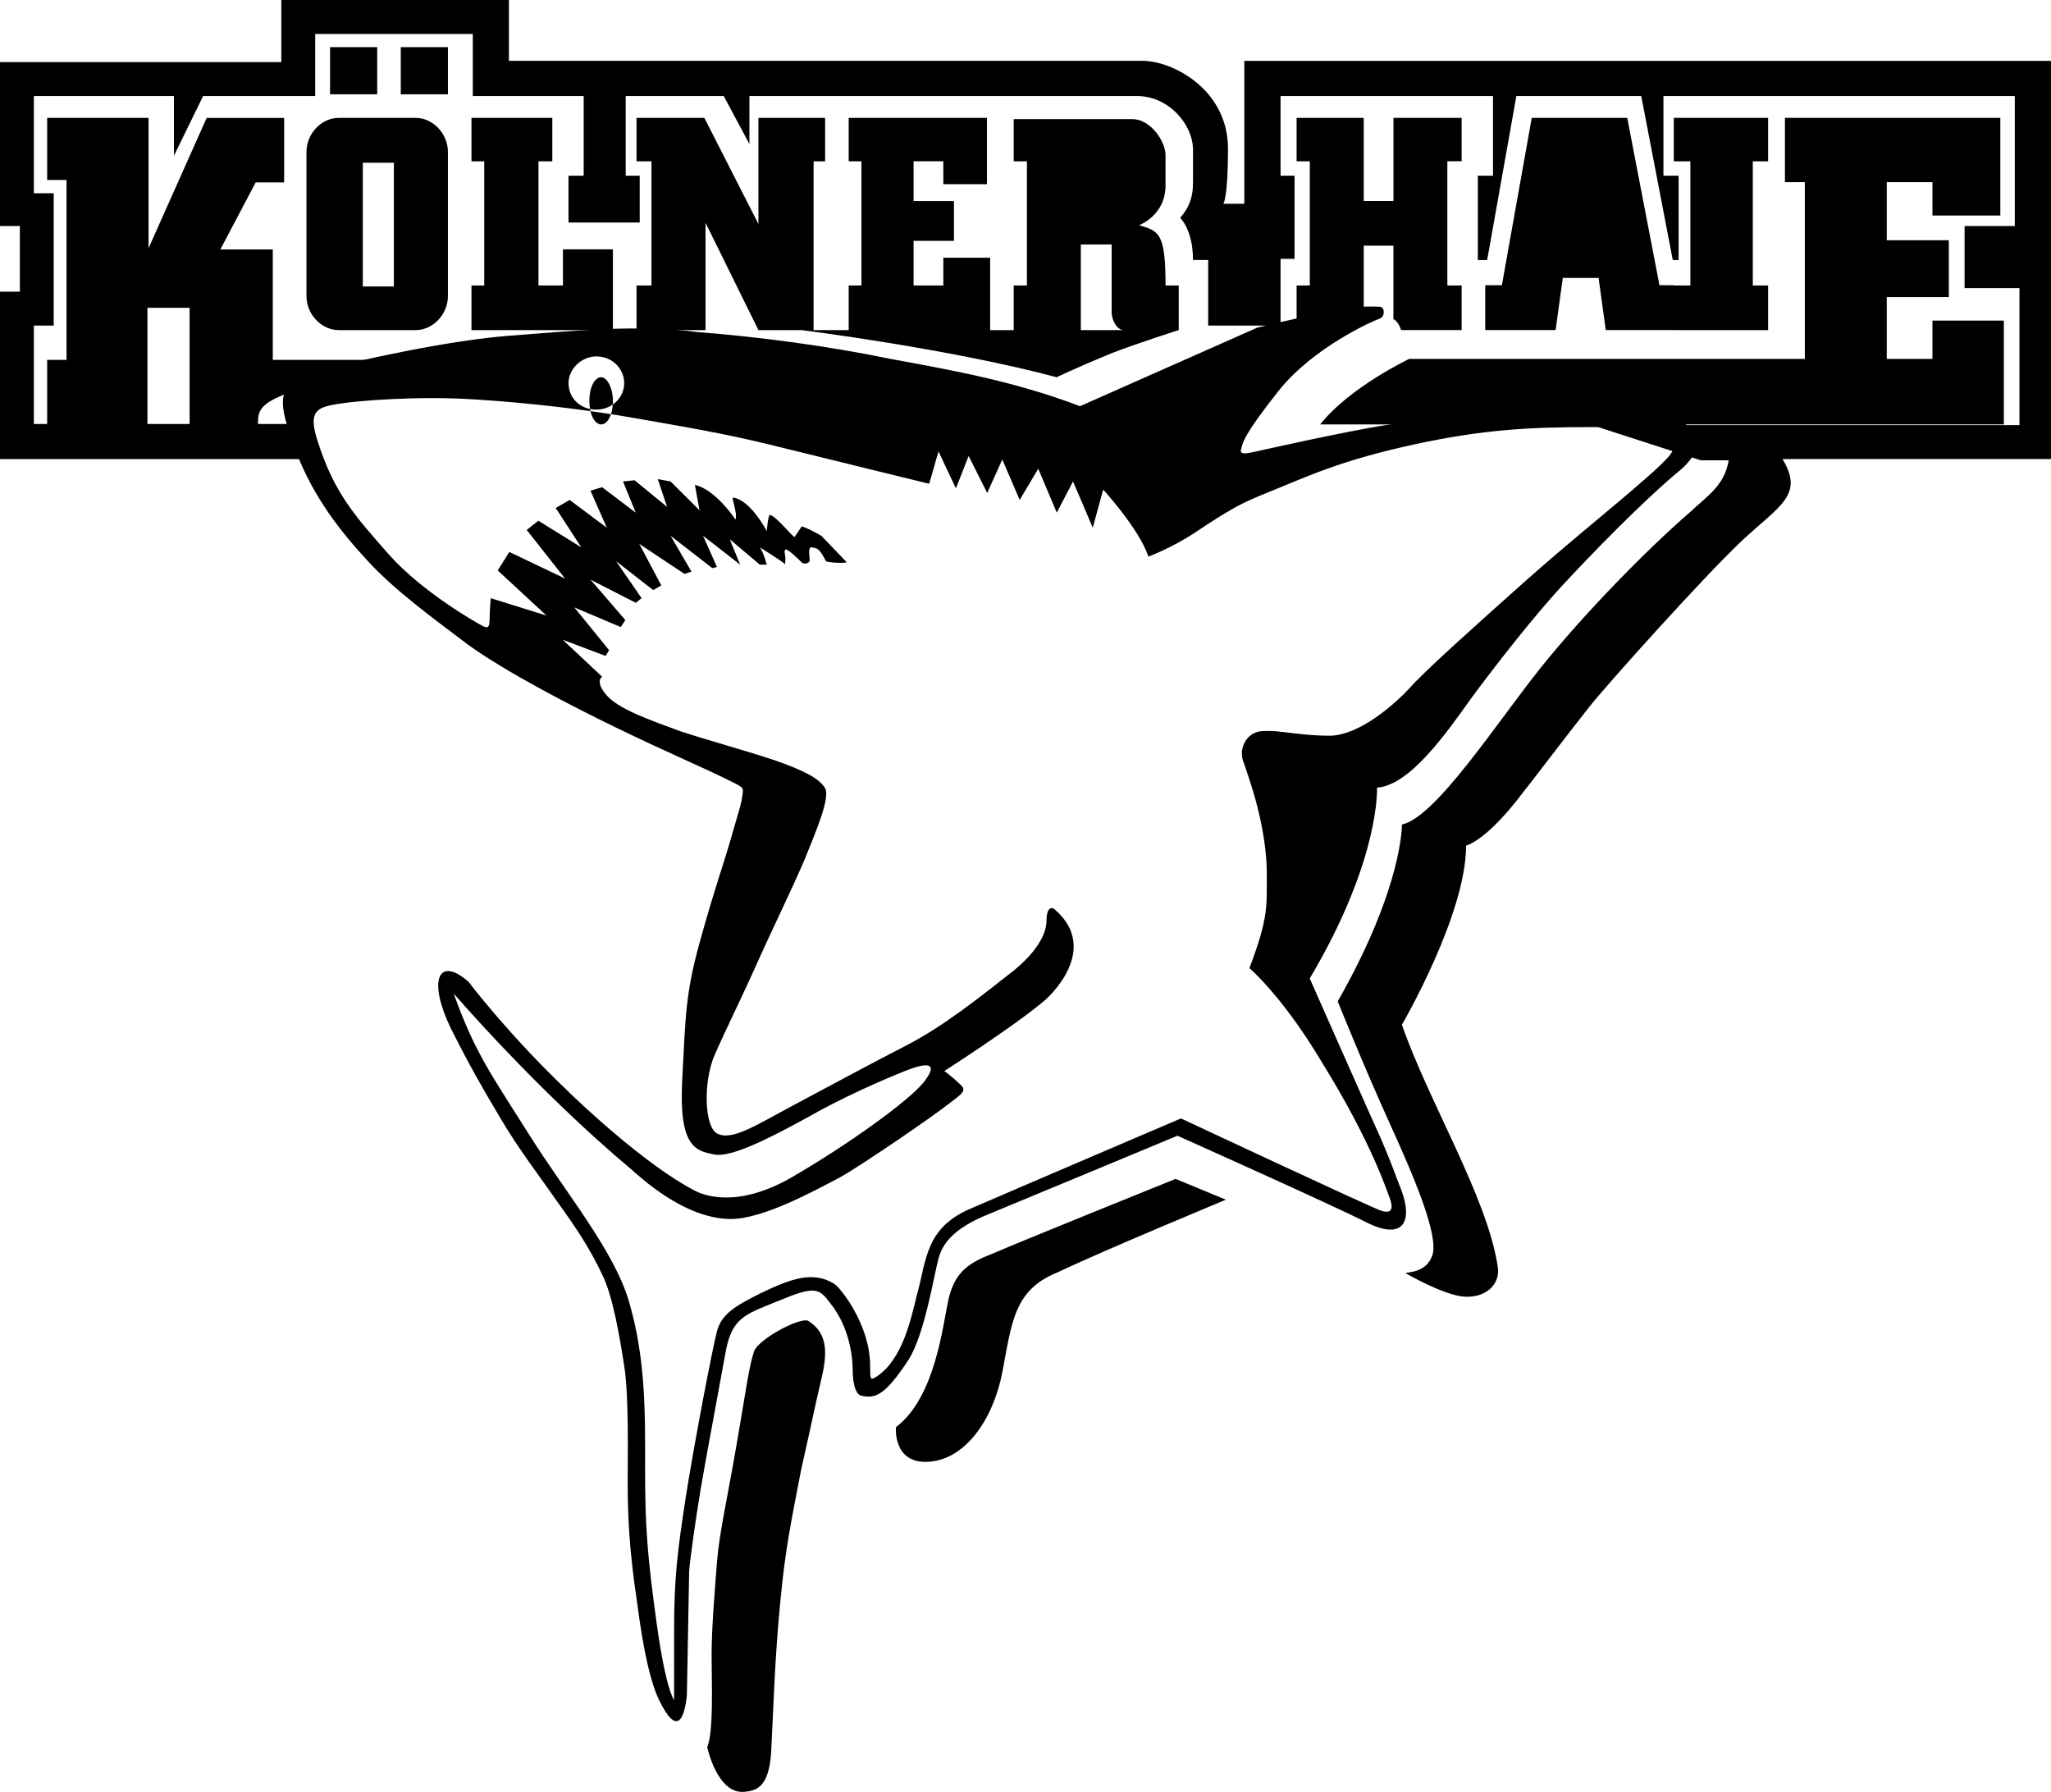 <svg width="87" height="76" viewBox="0 0 87 76" xmlns="http://www.w3.org/2000/svg"><title>koelner-haie</title><desc>Created with Sketch.</desc><path d="M6.302 5h-4.302v2.632h.822v7.632h-.822v2.737h4.254v-4.947h1.789v4.947h2.9c0-.895 0-1.316 7.057-2.737h-6.429v-4.684h-2.224l1.498-2.842h1.208v-2.737h-3.287l-2.465 5.526v-5.526zm7.698-3v2h2v-2h-2zm3 0v2h2v-2h-2zM15.39 6.903v5.246h1.317v-5.246h-1.317zm-1.024-1.903h3.268c.732 0 1.366.669 1.366 1.44v6.12c0 .771-.634 1.44-1.366 1.44h-3.268c-.732 0-1.366-.669-1.366-1.44v-6.12c0-.771.634-1.44 1.366-1.44zM22.842 6.841h.586v-1.841h-3.429v1.841h.541v5.267h-.541v1.892h6v-3.426h-2.12v1.534h-1.038v-5.267zm7.036-1.841h-2.878v1.841h.634v5.267h-.634v1.892h2.927v-4.551l2.244 4.551h2.341v-7.159h.488v-1.841h-2.829v4.5l-2.293-4.5zm11.987 2.813v-2.813h-5.865v1.841h.541v5.267h-.541v1.892h6v-3.068h-1.985v1.176h-1.263v-1.892h1.714v-1.688h-1.714v-1.688h1.263v.972h1.85zm15.982.715v-3.528h-2.847v1.841h.56v5.267h-.56v1.841s1.4-.563 2.847-.563v-2.966h1.26v3.119s.187.051.327.46h2.567v-1.892h-.607v-5.267h.607v-1.841h-2.893v3.528h-1.26zM67.051 6.543h-.101l-.506 3.703h1.215l-.608-3.703zm-3.342 5.554h-.709v1.903h2.987l.304-2.211h1.519l.304 2.211h2.886v-1.903h-.608l-1.367-7.097h-4.051l-1.266 7.097zM74.351 6.841h.649v-1.841h-4v1.841h.703v5.267h-.703v1.892h4v-1.892h-.649v-5.267zm1.363-1.841v2.726h.844v7.496h-16.784s-2.533 1.206-3.774 2.778h29v-4.403h-3.029v1.625h-1.937v-2.621h2.632v-2.411h-2.632v-2.464h1.937v1.415h2.88v-4.141h-9.137zm-25.714 9h-16s6.267.784 10.825 2c0 0 .712-.353 2.326-1.02 1.234-.471 2.849-.98 2.849-.98zM45.847 6.943v1.687h1.307v-1.687h-1.307zm-2.847-1.943v1.841h.56v5.267h-.56v1.892h2.847v-3.631h1.307v2.864c0 .358.233.767.513.767h2.333v-1.892h-.56c0-2.25-.28-2.301-1.12-2.557 0 0 1.12-.409 1.12-1.687v-1.278c0-.614-.653-1.534-1.4-1.534h-5.04v-.051z"/><path d="M68.594 17.324c-3.149-.196-7.774.392-9.693.687-1.919.294-5.56 1.128-5.806 1.177-.246.049-.541.098-.443-.147.049-.245.098-.588 1.574-2.452 1.476-1.864 4.034-2.991 4.33-3.09.197-.098.197-.49-.049-.49-1.181-.049-1.82.098-5.166.883l-7.528 3.335c-2.854-1.079-5.412-1.52-8.069-2.011-2.608-.539-5.56-.932-8.118-1.128-2.558-.343-5.363-.049-7.97.147-2.608.196-6.396 1.03-8.266 1.52-1.82.49-1.574 1.373-.836 3.384.738 1.962 1.919 3.433 3.05 4.659 1.132 1.226 2.608 2.305 4.231 3.531 1.624 1.177 4.379 2.599 6.298 3.531 1.919.932 3.838 1.765 4.625 2.158.787.392.787.343.738.687-.049.392-.098.49-.394 1.52-.295 1.079-.836 2.599-1.427 4.757-.59 2.158-.59 2.991-.738 5.836-.148 2.844.59 2.991 1.328 3.139.738.196 2.657-.834 4.084-1.618 1.378-.785 3.05-1.52 4.034-1.913 1.23-.49 1.328-.196.787.49-.64.785-3.149 2.599-5.51 3.972-2.411 1.422-3.887.785-4.231.588-2.066-1.079-4.871-3.727-5.461-4.316-2.312-2.207-3.985-4.365-4.084-4.512-1.279-1.128-1.771-.098-.738 2.011.787 1.569 1.328 2.501 2.116 3.825.787 1.324 1.525 2.256 2.411 3.531.886 1.226 1.378 2.011 1.87 3.04.443.883.738 2.599.935 3.874.197 1.275.148 3.531.148 4.904 0 1.373.049 2.795.394 5.1.295 2.256.59 3.433.935 4.168.787 1.618 1.082.736 1.181-.196l.098-5.296c.049-.588.295-2.305.492-3.482s.836-4.561 1.082-5.934c.295-1.373.886-1.471 2.312-2.06 1.427-.588 1.624-.49 2.066.098.886 1.079.984 2.403.984 2.893 0 .294.049 1.03.394 1.079.541.098.935.049 1.968-1.52.689-1.079 1.082-3.58 1.279-4.316.148-.49.443-1.128 1.87-1.765 1.427-.588 8.266-3.433 8.266-3.433s6.79 3.04 8.02 3.678c1.574.785 1.968-.049 1.476-1.373-.295-.736-.394-1.079-.836-2.109-.492-1.079-3.05-6.866-3.05-6.866 3.001-5.051 2.854-8.092 2.854-8.092 1.378-.098 2.903-2.256 3.985-3.776 1.082-1.471 2.706-3.531 3.838-4.757 1.132-1.226 3.444-3.629 5.117-5.002 1.476-1.373.394-2.354-2.755-2.55zm-43.297-2.207c.689 0 1.181.539 1.181 1.128 0 .638-.541 1.128-1.181 1.128-.689 0-1.181-.49-1.181-1.128 0-.588.541-1.128 1.181-1.128zm44.428 5.247c-1.279 1.128-3.247 2.697-5.117 4.365-1.87 1.667-4.231 3.776-4.822 4.463-.59.638-2.116 2.011-3.395 2.011s-2.116-.245-2.804-.196c-.689 0-1.082.736-.836 1.324.197.588 1.033 2.795.984 4.953 0 1.177.049 1.716-.738 3.776 0 0 1.279 1.079 2.854 3.629.443.736 2.116 3.335 3.1 6.13.197.539 0 .638-.344.539-.344-.098-8.512-3.923-8.512-3.923s-6.544 2.795-8.807 3.776c-2.066.834-1.968 2.207-2.411 3.776-.246.981-.59 2.648-1.673 3.384-.295.196-.295.147-.295-.441 0-1.765-1.279-3.335-1.525-3.482-.886-.539-1.771-.245-3.1.392-1.082.539-1.673.883-1.87 1.618-.197.736-.984 4.855-1.328 7.062-.344 2.256-.492 3.335-.492 5.64v2.942s-.344-.392-.738-3.237c-.394-2.844-.492-4.119-.492-6.473 0-2.305.049-4.708-.689-7.209-.64-2.158-2.657-4.561-4.231-7.062-1.574-2.501-2.312-3.482-3.198-5.983 0 0 3.493 4.07 7.528 7.454.295.245 2.214 2.109 4.231 2.109 1.378 0 3.592-1.226 4.625-1.765 1.033-.588 3.887-2.55 4.576-3.09.64-.49.836-.588.492-.883-.246-.245-.64-.539-.64-.539s2.903-1.864 4.133-2.893c.344-.245 2.46-2.256.59-3.923-.197-.196-.394-.098-.394.49 0 .098 0 .932-1.378 2.06-1.378 1.079-2.952 2.354-4.576 3.188-1.624.834-3.149 1.667-4.723 2.501-1.574.834-2.657 1.569-3.296 1.226-.541-.294-.59-2.207-.098-3.335.541-1.226 1.181-2.501 1.771-3.825.541-1.226 1.525-3.237 2.066-4.512.492-1.226 1.082-2.599.836-2.991-.246-.392-.886-.736-2.165-1.177-1.328-.441-2.804-.834-3.985-1.226-1.181-.441-2.657-.932-3.149-1.569-.246-.294-.344-.588-.148-.736l-1.673-1.569 1.82.687.148-.245-1.476-1.814 1.968.834.197-.294-1.476-1.716 1.919.981.246-.196-1.082-1.569 1.574 1.226.344-.196-.935-1.765 1.919 1.275.295-.098-.886-1.52 1.771 1.373.197-.049-.59-1.324 1.574 1.226-.443-1.079 1.279 1.079h.295s-.148-.539-.295-.736c0 0 .935.588 1.033.687.049.098.049-.147.049-.245s-.098-.392.049-.343c.148.049.492.392.64.539.098.098.344.049.344-.098 0-.147-.098-.588.098-.539.197.049.295 0 .59.588.049.049.689.098.886.049l-1.082-1.128s-.689-.392-.836-.392l-.295.441c-.098 0-.738-.834-1.033-.932-.098-.049-.148.687-.148.687s-.689-1.324-1.427-1.422c-.098 0 .197.638.098.932 0 0-.836-1.275-1.722-1.471l.197 1.079-1.23-1.226-.541-.098.394 1.177-1.378-1.128-.492.049.541 1.324-1.427-1.079-.492.147.689 1.569-1.574-1.177-.59.343 1.082 1.667-1.82-1.128-.492.392 1.624 2.06-2.362-1.128-.492.785 2.066 1.913-2.362-.736s-.049.49-.049.883c0 .392-.098.392-.295.294-.197-.098-2.558-1.422-3.985-3.04s-2.312-2.599-3.001-4.757c-.443-1.324-.049-1.471.836-1.618.886-.147 3.395-.343 5.756-.196 2.411.147 4.822.441 6.79.785 1.919.343 3.788.638 5.953 1.177 2.165.539 6.593 1.618 6.593 1.618l.394-1.373.738 1.569.541-1.373.787 1.569.64-1.422.738 1.716.787-1.324.787 1.864.689-1.324.836 1.962.443-1.618s1.525 1.667 1.919 2.844c0 0 .935-.343 1.919-.981 1.968-1.324 2.263-1.373 3.69-1.962 1.427-.588 2.755-1.177 5.658-1.814 2.952-.638 4.92-.736 7.528-.736 2.46 0 3.444.343 3.444.687.098.294.049.441-1.23 1.569zm-44.725-3.364c0-.583.227-1 .5-1s.5.5.5 1c0 .583-.227 1-.5 1s-.5-.417-.5-1zm27 33.881l-2.134-.881s-6.8 2.742-7.792 3.183c-1.042.392-1.588.832-1.836 1.91-.248 1.077-.546 4.162-2.233 5.435 0 0-.149 1.567 1.39 1.469 1.539-.098 2.73-1.763 3.127-3.819.397-2.105.496-3.476 2.333-4.211 1.836-.881 7.147-3.085 7.147-3.085zm-17.194 7.758c.277-1.126.37-2.048-.508-2.611-.323-.205-2.126.768-2.311 1.28-.231.717-.323 1.536-.739 3.942s-.739 3.789-.832 4.966c-.092 1.178-.231 2.816-.231 3.994 0 1.126.092 3.226-.185 3.891 0 0 .416 1.997 1.571 1.894.555-.051 1.109-.205 1.155-1.997.092-1.792.139-3.635.37-6.042.231-2.406.462-3.379.878-5.581.508-2.253.555-2.56.832-3.738zm-22.873-58.639v2.633h-11.933v6.954h.842v2.782h-.842v7.103h13.072s-.297-.695-.297-1.49h-11.339v-4.173h.842v-5.613h-.842v-4.123h5.942v2.533l1.238-2.533h4.754v-2.633h6.685v2.633h4.704v3.378h-.644v1.987h3.02v-1.987h-.594v-3.378h4.159l1.089 2.037v-2.037h16.439c1.337 0 2.377 1.192 2.377 2.285v1.391c0 .596-.149 1.043-.545 1.49 0 0 .545.497.545 1.788h.644v2.782h2.822l.248-.099v-2.732h.594v-3.527h-.594v-3.378h9.012v3.378h-.644v3.577h.396l1.238-6.954h5.298l1.337 6.954h.248v-3.577h-.644v-3.378h14.904v5.514h-2.129v2.633h2.327v5.812h-18.123l4.605 1.49h1.188c-.198 1.093-.891 1.49-1.684 2.235-1.832 1.59-4.456 4.272-6.289 6.557-1.832 2.285-4.456 6.358-5.892 6.656 0 0 .05 2.633-2.723 7.501 0 0 1.139 2.831 2.179 5.116 1.04 2.285 2.129 4.818 1.832 5.663-.248.695-.941.695-1.139.745 0 0 1.535.894 2.426.993.941.099 1.634-.497 1.485-1.292-.446-2.931-2.921-6.954-4.06-10.233 0 0 2.723-4.669 2.723-7.6 0 0 .743-.149 2.129-1.888.594-.745 2.327-3.03 3.12-4.024.792-.993 4.853-5.514 6.437-7.004 1.585-1.49 2.674-1.937 1.733-3.477h11.389v-16.889h-34.216v6.06h-.891s.198-.199.198-2.335c0-2.533-2.377-3.726-3.615-3.726h-26.887v-2.583h-9.656z"/></svg>